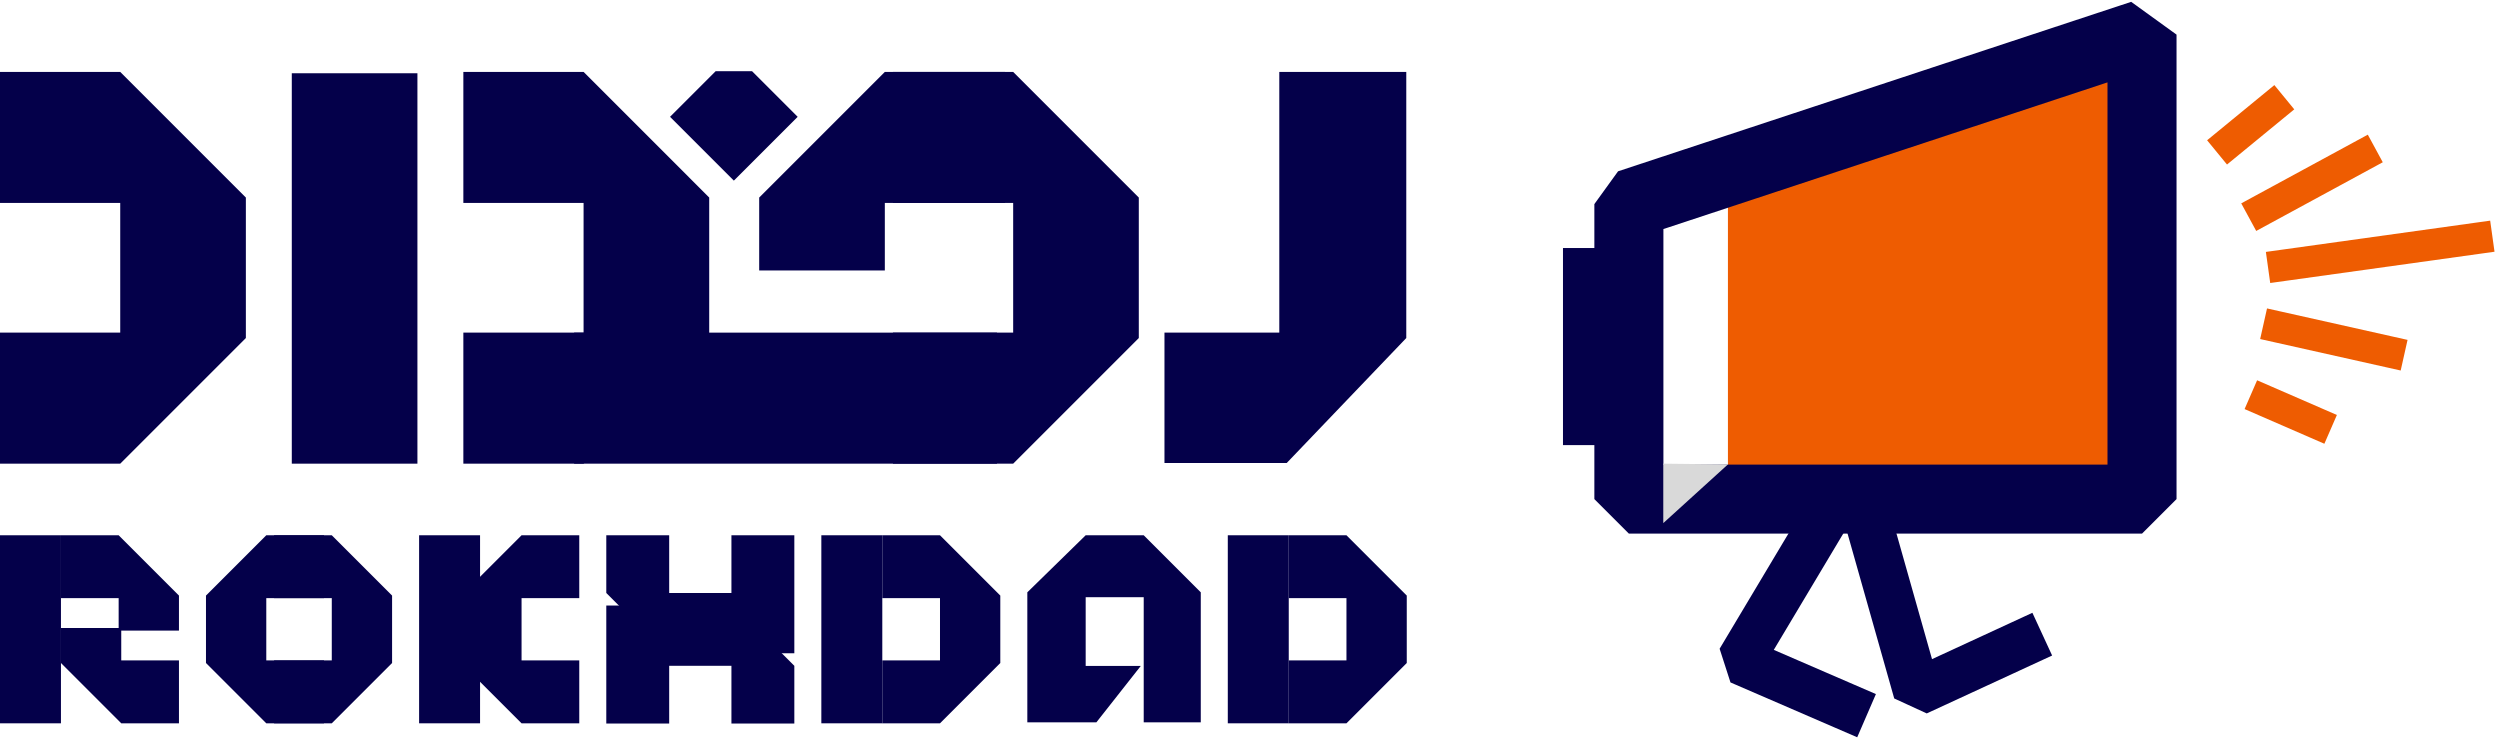 <svg width="650" height="192" viewBox="0 0 650 192" fill="none" xmlns="http://www.w3.org/2000/svg">
<path d="M365.632 87.89V18.697H332.616V86.485H302.762V120.379H334.548L365.632 87.89Z" fill="#04004A"/>
<path fill-rule="evenodd" clip-rule="evenodd" d="M120.471 52.767V18.697H151.73L184.395 51.362V68.923V70.328V87.889L151.73 120.554H120.471V86.485H151.73V70.328V68.923V52.767H120.471Z" fill="#04004A"/>
<path fill-rule="evenodd" clip-rule="evenodd" d="M232.164 52.767V18.697H263.424L296.088 51.362V68.923V70.328V87.889L263.424 120.554H232.164V86.485H263.424V70.328V68.923V52.767H232.164Z" fill="#04004A"/>
<path d="M261.314 18.697L261.314 52.767L230.055 52.767L230.055 70.328L197.39 70.328L197.39 51.362L230.055 18.697L261.314 18.697Z" fill="#04004A"/>
<path fill-rule="evenodd" clip-rule="evenodd" d="M0 52.767V18.697H31.26L63.924 51.362V68.923H63.924V87.889L31.26 120.554H0V86.484H31.26V70.328H31.26V52.767H0Z" fill="#04004A"/>
<rect x="75.865" y="19.047" width="32.665" height="101.506" fill="#04004A"/>
<rect x="259.209" y="86.484" width="34.069" height="109.936" transform="rotate(90 259.209 86.484)" fill="#04004A"/>
<path d="M174.209 30.372L186.062 18.519L190.794 18.519L195.54 18.519L207.393 30.372L190.801 46.964L174.209 30.372Z" fill="#04004A"/>
<path fill-rule="evenodd" clip-rule="evenodd" d="M15.846 155.522V139.169H30.85L46.529 154.848V163.952H31.525V171.707H46.53V188.061H31.525L15.846 172.382V163.278H30.85V155.522H15.846Z" fill="#04004A"/>
<rect y="139.17" width="15.848" height="48.891" fill="#04004A"/>
<path fill-rule="evenodd" clip-rule="evenodd" d="M71.258 155.522V139.169H86.263L101.942 154.848V163.952H101.941V172.382L86.262 188.061H71.258V171.708H86.262V163.278H86.263V155.522H71.258Z" fill="#04004A"/>
<path fill-rule="evenodd" clip-rule="evenodd" d="M84.238 155.522V139.169H69.234L53.555 154.848V163.278V163.952V172.382L69.234 188.061H84.238V171.708H69.234V163.952V163.278V155.522H84.238Z" fill="#04004A"/>
<path fill-rule="evenodd" clip-rule="evenodd" d="M150.609 155.522V139.169H135.605L119.926 154.848V163.278V163.952V172.382L135.605 188.061H150.609V171.708H135.605V163.952V163.278V155.522H150.609Z" fill="#04004A"/>
<rect x="108.967" y="139.169" width="15.848" height="48.891" fill="#04004A"/>
<path fill-rule="evenodd" clip-rule="evenodd" d="M173.988 139.169L157.635 139.169L157.635 154.174L173.314 169.852L181.743 169.852L182.418 169.852L206.526 169.852L206.526 154.174L206.526 139.169L190.172 139.169L190.172 154.174L182.418 154.174L181.743 154.174L173.988 154.174L173.988 139.169Z" fill="#04004A"/>
<path fill-rule="evenodd" clip-rule="evenodd" d="M173.988 188.116L157.635 188.116L157.635 173.112L157.635 157.433L181.743 157.433L182.418 157.433L190.847 157.433L206.526 173.112L206.526 188.116L190.172 188.116L190.172 173.112L182.418 173.112L173.988 173.112L173.988 188.116Z" fill="#04004A"/>
<path fill-rule="evenodd" clip-rule="evenodd" d="M229.395 155.522V139.169H244.399L260.078 154.848V163.278V163.952V172.382L244.399 188.061H229.395V171.708H244.399V163.952V163.278V155.522H229.395Z" fill="#04004A"/>
<rect x="213.549" y="139.169" width="15.848" height="48.891" fill="#04004A"/>
<path d="M297.366 139.169H282.277L267.104 154.005V187.807H285.058L296.607 173.14H282.277V155.269H297.366V187.807H312.202V154.005L297.366 139.169Z" fill="#04004A"/>
<path fill-rule="evenodd" clip-rule="evenodd" d="M335.074 155.522V139.169H350.079L365.758 154.848V163.952H365.758V172.382L350.079 188.061H335.074V171.708H350.079V163.278H350.079V155.522H335.074Z" fill="#04004A"/>
<rect x="319.227" y="139.169" width="15.848" height="48.891" fill="#04004A"/>
<path d="M449.262 129.633V52.556L550.397 17.16L562.229 129.877C562.229 129.877 449.262 133.055 449.262 129.633Z" fill="#EE5C01"/>
<path d="M423.51 129.765V53.063L556.923 9V129.765H423.51Z" stroke="#04004A" stroke-width="17.952" stroke-linecap="round" stroke-linejoin="bevel"/>
<path d="M593.733 68.976L643.969 61.973M592.516 85.063L621.09 91.46M588.962 104.244L602.222 110.008" stroke="#EE5C01" stroke-width="8.16" stroke-linecap="square" stroke-linejoin="bevel"/>
<path d="M588.254 54.514L613.989 40.546M579.589 37.037L590.767 27.866" stroke="#EE5C01" stroke-width="8.16" stroke-linecap="square" stroke-linejoin="bevel"/>
<path d="M472.011 138.913L452.354 171.814L479.689 183.645" stroke="#04004A" stroke-width="12.24" stroke-linecap="square" stroke-linejoin="bevel"/>
<path d="M486.992 139.684L498.388 179.934L525.431 167.446" stroke="#04004A" stroke-width="12.24" stroke-linecap="square" stroke-linejoin="bevel"/>
<rect x="406.375" y="64.486" width="17.336" height="51.241" fill="#04004A"/>
<path d="M432.453 120.554L449.26 120.747L432.453 136.008V120.554Z" fill="#D9D9D9"/>
</svg>
